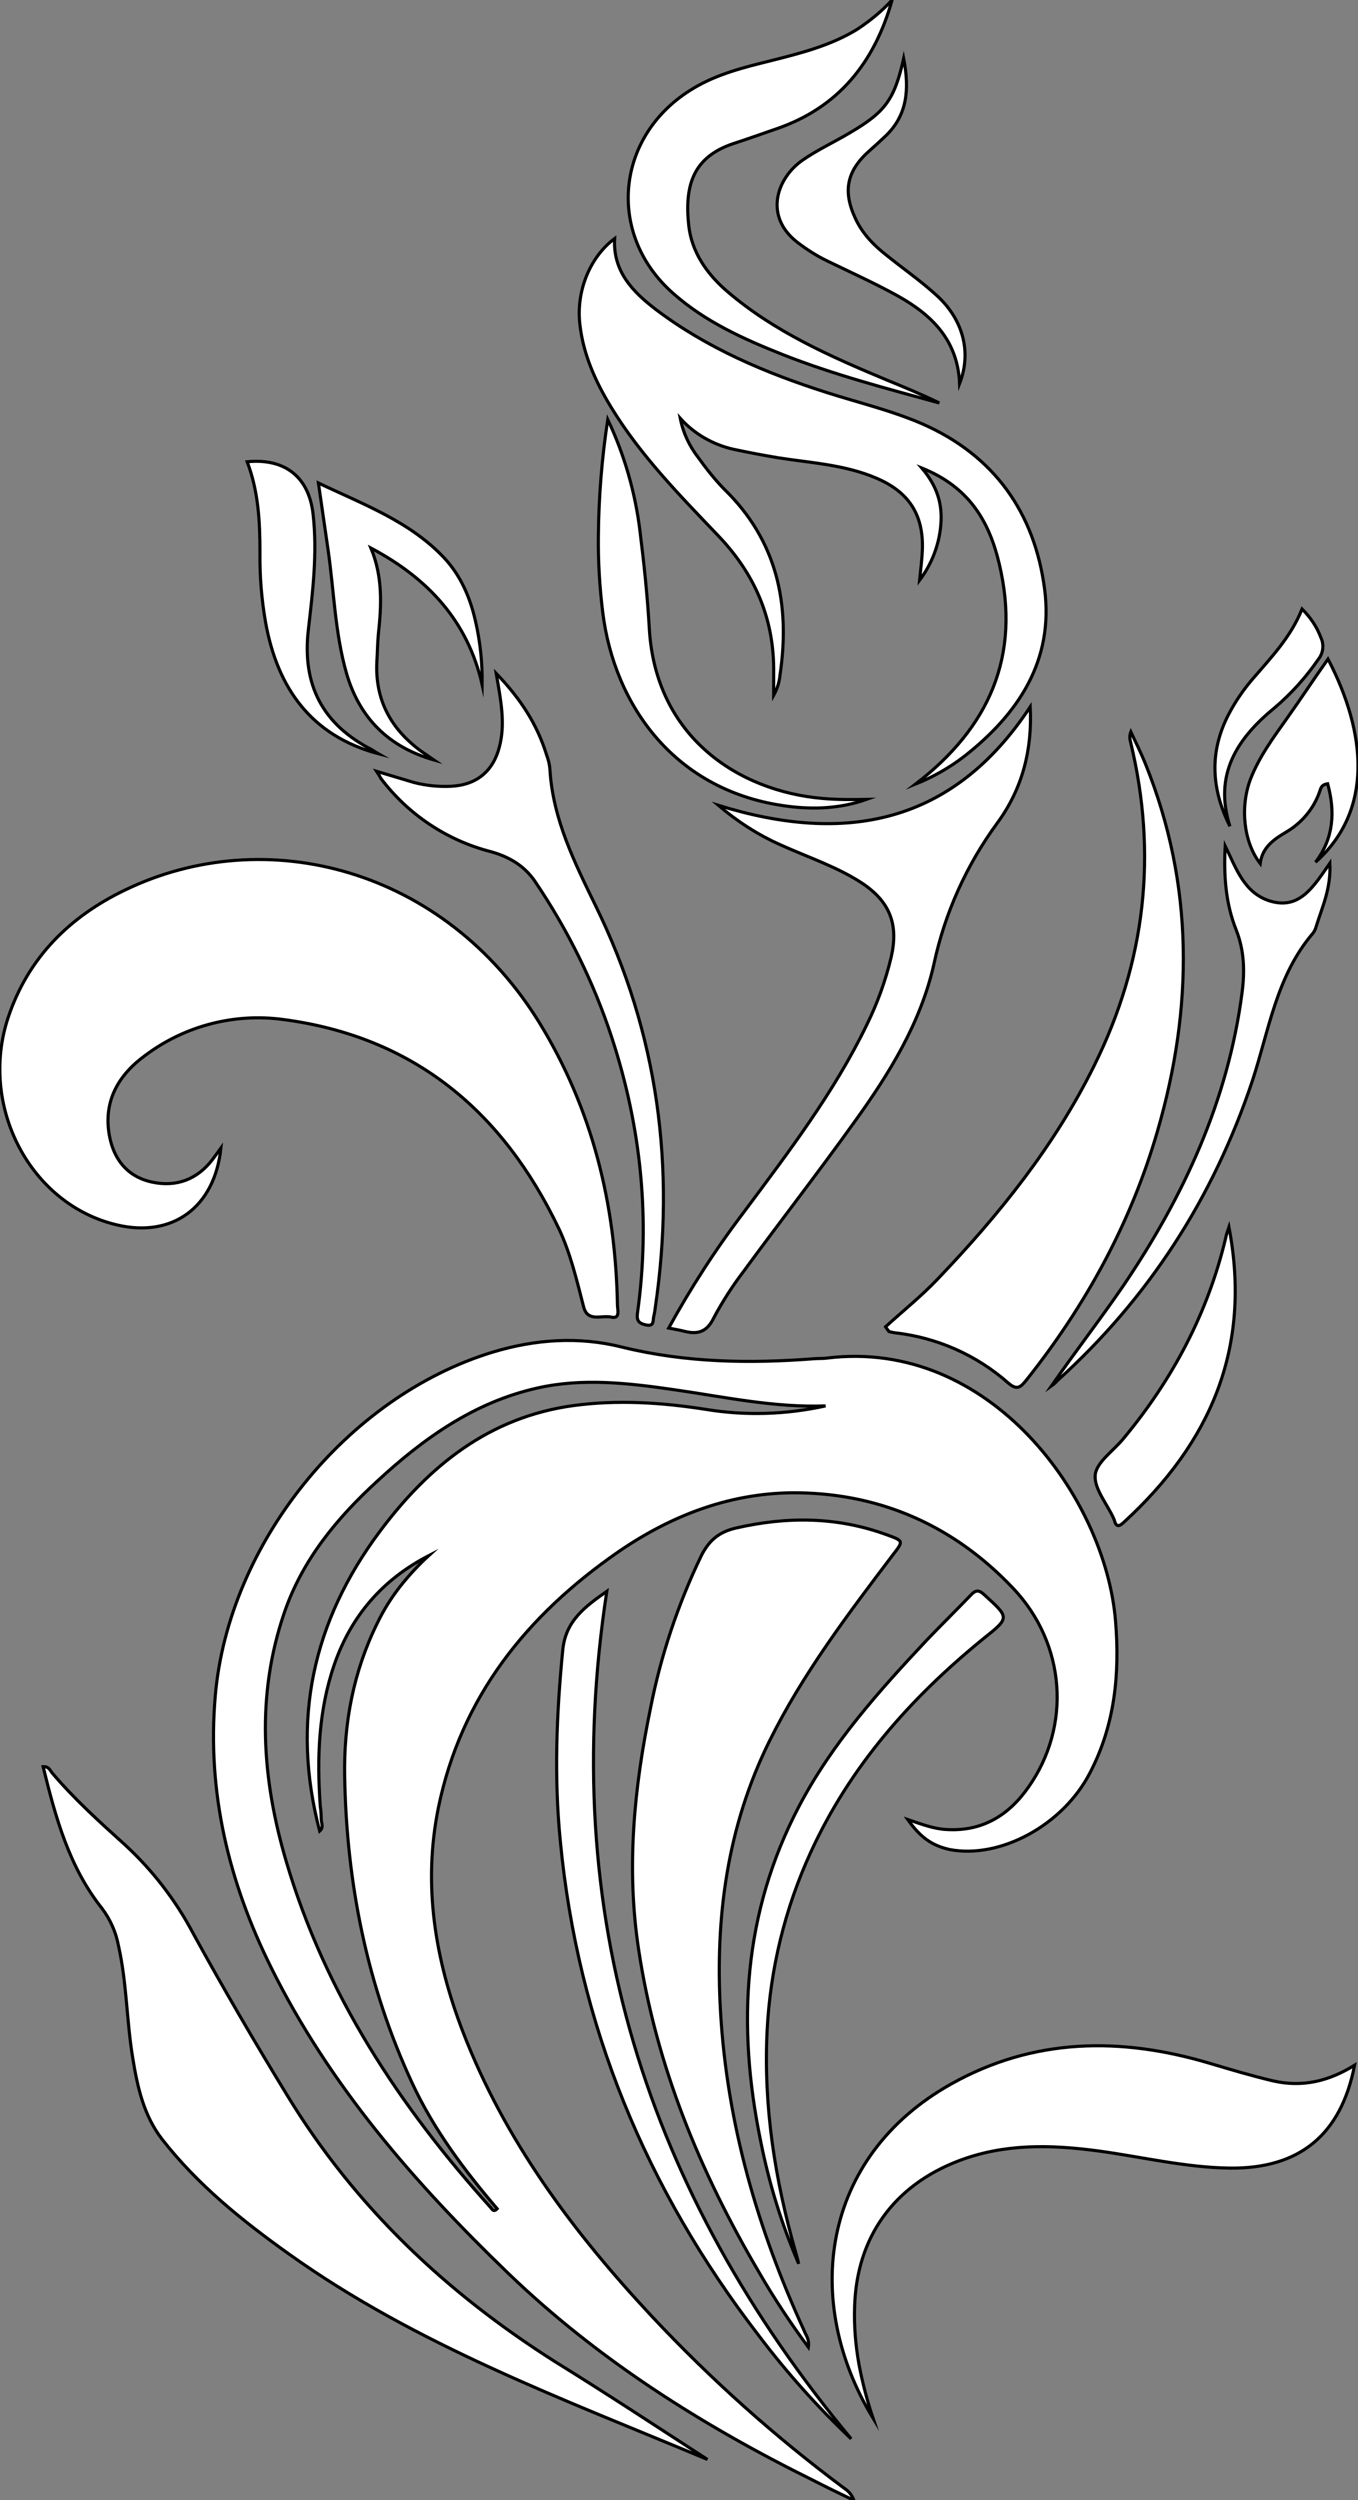 <?xml version="1.0" encoding="utf-8"?>
<!-- Generator: Adobe Illustrator 24.1.0, SVG Export Plug-In . SVG Version: 6.00 Build 0)  -->
<svg version="1.1" id="图层_1" xmlns="http://www.w3.org/2000/svg" xmlns:xlink="http://www.w3.org/1999/xlink" x="0px" y="0px"
	 viewBox="0 0 434.6 799.7" style="enable-background:new 0 0 434.6 799.7;" xml:space="preserve">
<rect x="0" y="0" width="434.6" height="799.7" fill="#808080" stroke="none"/>
<style type="text/css">
	.st0{fill:#FFFFFF;stroke:#000000;stroke-miterlimit:10;}
</style>
<path id="X81B540M2Gra3OT4" class="st0" d="M290.5,582c4.7,1.6,8.4,3,12.4,3.2c11.4,0.7,19.9-4.5,26.2-13.5
	c13.8-19.5,12.1-45.9-5-63.8c-18.5-19.5-41.6-30-68.5-30.4c-21.2-0.3-40.5,7-57.9,19c-29.1,20.2-50.1,46.2-57.4,81.7
	c-5,24.6-1.1,48.4,7.8,71.6c13.4,34.8,35.2,64,60.4,91c18.9,20.2,39.6,38.7,61.8,55.2c1.4,0.9,2.4,2.2,3,3.8
	c-4.4-2.1-8.7-4.2-13-6.4c-35.6-17.6-68.9-38.6-97.6-66.2c-30-28.9-57.2-60.1-75.9-97.8c-13.6-27.3-20.6-56.2-17.9-87
	c4.2-48.6,42.1-95.7,88.8-109.9c13.6-4.1,27.5-5.1,41.4-1.6c20.3,5,40.9,5.3,61.6,3.7c1.3-0.1,2.7,0,4-0.2
	c52.2-6.4,89.1,44.7,92.3,84.1c1.4,16.9-0.2,33.3-8.2,48.6c-8.6,16.7-28.7,27.6-44.9,24.5C298.3,590.3,294.7,587.9,290.5,582z
	 M264.2,449.7c-16.5,0.6-32.5-2.9-48.6-5.2c-14.5-2.1-29.2-3.8-43.7-0.5c-20.1,4.5-36.4,16.1-51.2,29.8
	c-12.9,11.8-23.9,25.1-29.7,42c-9.1,26.6-7.2,53.2,0.6,79.6c12.5,42.4,36.2,78.3,65.5,110.8c0.4,0.5,0.9,1.5,2,0.3
	c-10.5-12.3-20.2-25.2-27.1-40c-14.5-31.1-21.1-64.1-21.7-98.3c-0.3-17,2.8-33.5,10.4-48.9c2-4.2,4.5-8.2,7.4-11.9
	c2.8-3.5,5.8-6.8,9.1-9.8c-14.7,7.6-24.8,19.2-30.2,34.8c-5.1,14.8-5.6,30-4.5,45.4c0.2,1.3,0.3,2.7,0.3,4c0,1.3,0.9,2.7-0.5,3.9
	c-9.2-35.2-2.3-67,19.3-95.9c15.7-21,35-36.5,61.9-40.2c14.2-1.9,28.2-1,42.3,1.2C238.5,452.9,251.6,452.5,264.2,449.7z"/>
<path id="X038203M2Gra3Co14_3_" class="st0" d="M70.7,367.2c-2,19.1-15.6,28.8-33.3,24.6c-27.7-6.5-44.2-37.9-34.8-66.3
	C9,306.3,22.3,293.2,40,284.7c45.1-21.8,102.2-6.9,132.6,42.4c17,27.7,24.4,58.1,25,90.3c0,1.5,1,4.6-2,3.9s-7.5,1.7-8.8-3.2
	c-2.2-8.5-4.2-17.2-8-25.2c-17.9-37.4-46.3-61.3-88.2-66.8c-15.6-2.1-31.4,2-44,11.4C38,343.7,33,352.1,35,363.2
	c1.4,7.7,5.8,13.2,13.6,14.9s14.5-0.8,19.4-7.2C68.7,370,69.3,369.1,70.7,367.2z"/>
<path id="X038203M2Gra3Co14_2_" class="st0" d="M258.7,750.8c-5.7-7.7-11-15.7-15.8-24c-18.9-32.1-32.9-66-38.5-103.1
	c-4-26.1-1.5-51.8,3.8-77.4c3.3-16.8,8.8-33.2,16.2-48.6c2.4-4.8,5.5-7.6,11-8.9c16.5-3.8,32.6-3.7,48.6,2.2
	c5.2,1.9,5.2,1.9,1.7,6.4c-14.4,19-28.8,38-39.4,59.4c-13.6,27.4-17.5,56.7-15.7,86.9c2.1,35.7,11.9,69.4,26.7,101.7
	C257.9,747,259.1,748.2,258.7,750.8z"/>
<path id="X81B540M2Gra6OT4_3_" class="st0" d="M226.4,786.7c-46.1-19.3-93-36.5-133.9-65.7c-14.9-10.6-29.2-22.1-40.6-36.7
	c-5.9-7.6-7.9-16.7-9.4-25.9c-2-12-1.9-24.2-4.6-36.1c-0.8-4.3-2.6-8.3-5.2-11.8c-10.6-13.3-14.9-29.1-18.9-45.4
	c1.8-0.1,2.2,1.1,2.8,1.9c7.1,8.4,15.3,15.8,23.4,23.1c8.8,8.1,16.2,17.7,21.8,28.3c9.6,17.5,19.7,34.8,30.1,51.8
	c21.6,35.5,50.8,63.1,85.7,85.2C194.1,765.6,210.2,776.2,226.4,786.7z"/>
<path id="XE79CFFM2Gra2OT16_3_" class="st0" d="M293,250.8c23.5-18,33.8-40.9,26.8-70.4c-3.2-13.6-9.6-24.6-24.8-30.7
	c5.1,6,6.6,11.7,6.1,18c-0.5,6.5-2.9,12.7-6.8,17.9c0.4-4,0.8-7,0.9-10c0.3-11.1-4.4-18.2-14.6-22.6s-21-4.9-31.7-6.6
	c-4.8-0.8-9.5-1.7-14.2-2.7c-6.6-1.5-12.5-4.9-17-9.9c0.9,4.6,2.9,8.9,5.8,12.6c2.5,3.5,5.2,6.9,8.2,10c17.1,16.6,21.3,37,17.9,59.7
	c-0.2,2.2-0.9,4.3-2,6.3c0-3,0-6,0-8.9c-0.2-16.5-6.4-30.3-17.8-42.2c-12.3-12.9-24.8-25.6-34.2-41c-5-8.2-8.9-16.8-10-26.4
	c-1.3-10.6,3.1-21.6,11.1-27.6c-0.6,10.6,5.9,17.1,13.2,22.7c16.4,12.4,35.1,20.3,54.5,26.5c10.3,3.3,20.9,5.8,30.8,10.1
	c23,10.1,35.9,28.4,39.1,52.8c3,22.9-8.4,40-25.8,53.6C303.8,245.6,298.5,248.6,293,250.8z"/>
<path id="X038203M2Gra3Co14_1_" class="st0" d="M283.4,424.4c5.6-5.1,11.6-9.9,16.8-15.4c19.6-20.5,37.3-42.5,50-68.2
	c16.4-33.1,20.3-67.6,11.6-103.5c-0.3-1-0.3-2.2,0.1-3.2c1.6,3.4,3.3,6.8,4.7,10.3c15.6,38.7,15.3,78,3.8,117.5
	c-8.5,29.3-22.9,55.6-41.9,79.5c-1.8,2.2-2.9,3.5-5.8,1c-10.2-9-22.9-14.6-36.4-16.1c-0.6-0.1-1.2-0.2-1.8-0.4
	C284.2,425.5,283.8,425,283.4,424.4z"/>
<path id="X81B540M2Gra6OT4_2_" class="st0" d="M433.5,660.6c-4.3,22.2-17.6,33.2-40,32.9c-14.2-0.2-28.1-3.6-42.1-5.5
	c-15-2-29.8-2.4-44.4,3.1c-20.9,7.9-32.9,24.5-33.5,46.8c-0.2,6.2,0.3,12.3,1.4,18.4c1.1,5.8,2.6,11.6,4.5,17.2
	c-22.7-37.2-16.8-83.5,25-106.9c26.4-14.8,54.3-15.1,82.8-6.6c6.7,2,13.4,4,20.2,5.6C417,667.8,425.4,665.6,433.5,660.6z"/>
<path id="X81B540M2Gra5OT4_2_" class="st0" d="M329.7,226.1c0.7,13.7-2.5,26.2-10.5,37.1c-9.9,13.5-16.8,28.8-20.3,45.1
	c-4.2,18.8-14.3,35.1-25.4,50.5c-11.6,16.2-23.9,32-35.7,48.1c-3.5,4.6-6.7,9.6-9.4,14.7c-2.1,4.3-4.9,5.3-9.1,4.3
	c-1.6-0.4-3.2-0.7-5.3-1.1c7.1-12.9,15.1-25.3,24-37c14.3-19.2,28.9-38.3,39.4-60c3.4-6.9,6-14.1,7.8-21.6
	c2.4-10.4-0.3-17.7-9.3-23.7c-8.1-5.3-17.4-8.3-26.2-12.3c-7.2-3.2-13.8-7.5-19.8-12.6C270.5,270.2,304.9,263.7,329.7,226.1z"/>
<path id="X81B540M2Gra5OT4_1_" class="st0" d="M120.5,246.7c4.4,1.3,8.2,2.5,12,3.6c3.9,1,7.9,1.4,11.9,1.2
	c8.1-0.4,13.4-4.8,15.4-12.5c2-7.5,0.5-14.9-1-23.6c7.8,8.1,13.1,16.3,16.1,26c0.6,1.6,1,3.2,1.1,4.9c1,15.9,7.9,29.6,14.7,43.6
	c19.9,40.7,25.6,83.6,19,128.4c-0.1,1-0.3,2-0.5,2.9c-0.3,1.3,0.2,3.2-2.5,2.6c-2.2-0.5-3-1.3-2.7-3.7c4.2-30,1.2-59.5-8.2-88.2
	c-5.8-17.7-14.1-34.5-24.6-50c-3.5-5.1-8.4-7.9-14.2-9.5c-14-3.6-26.4-11.9-35.1-23.4C121.6,248.4,121.3,247.9,120.5,246.7z"/>
<path id="XE79CFFM2Gra2OT16_2_" class="st0" d="M285.5,0c-5.6,19.9-17.1,34.4-37,41.2c-4.6,1.6-9.1,3.2-13.7,4.7
	c-12.7,4.2-15.8,13-14.4,26.1c0.9,8.5,5.7,15.5,12.2,21.1c15.1,13,33.1,20.9,51.3,28.5c5.6,2.3,11.2,4.6,16.7,7.3
	c-16.8-4.6-33.6-9-49.9-15.4c-12.6-5-24.9-10.5-35.2-19.6C193.8,74.9,197,43,222,28.2c7.7-4.6,16.3-6.7,24.8-8.8
	c9.5-2.4,19-4.8,27.5-10C278.4,6.7,282.2,3.6,285.5,0z"/>
<path id="X038203M2Gra3Co14" class="st0" d="M272.4,780.1c-10.8-10.2-20.7-21.3-29.7-33.2c-36-46.8-57.8-99.3-63.4-158.2
	c-2-20.3-1.2-40.6,0.8-60.9c0.9-9.3,7-13.8,14.1-18.8C178.4,611.9,206.9,701.3,272.4,780.1z"/>
<path id="X81B540M2Gra6OT4_1_" class="st0" d="M255.6,724.1c-5.5-12.7-9.5-25.8-12.2-39.4c-7.6-37-5.6-72.8,12.3-106.9
	c10.6-20.2,25.6-36.9,41-53.3c4.6-4.8,9.4-9.5,14-14.3c1.7-1.8,2.7-1.6,4.4,0c7.9,7.2,8.1,7.2-0.2,13.8
	C291.5,543,272,565,259.4,592.6c-8.2,17.9-12.9,37.2-13.9,56.9c-1.2,24.2,2.5,47.7,9.1,70.8C255,721.6,255.3,722.8,255.6,724.1z"/>
<path id="X81B540M2Gra5OT4" class="st0" d="M336.5,443.3c7.5-10.8,15.5-21.1,22.9-31.9c19.4-28.6,33.6-59.3,38.1-93.9
	c0.9-6.9,0.7-13.5-1.9-20.1c-3.4-8.5-4-17.6-3.5-26.8c3.5,7.1,6,15,14.3,17.6c9.5,2.9,13.9-4.5,19.2-12.1c0.4,8.2-2.5,14.1-4.4,20.3
	c-0.2,0.8-0.6,1.6-1.1,2.2c-11.6,13.6-14,31-19.3,47.1c-12.5,37.4-33.1,69.5-62.5,96C337.8,442.3,337.2,442.8,336.5,443.3z"/>
<path id="XE79CFFM2Gra2OT16_1_" class="st0" d="M194.5,134.2c5.3,11.2,8.8,23.3,10.3,35.6c1.3,10.4,2.4,20.8,3,31.3
	c2,34.6,28.5,52,55.5,54.3c4.6,0.4,9.3,0.4,14,0.3c-8.2,2.9-16.7,3.3-25.2,2.2c-36-4.6-55.5-32.2-59.2-62c-1-8.1-1.5-16.3-1.4-24.4
	C191.6,159.1,192.6,146.6,194.5,134.2z"/>
<path id="XE79CFFM2Gra8OT17_1_" class="st0" d="M138.9,243.1c-14.4-4.1-23.8-13.3-28-27.7c-3.7-12.9-4-26.3-5.9-39.5
	c-1-6.9-2-13.7-3.1-21.4c14.5,6.9,29.3,12.3,40.3,24c5.2,5.6,8.2,12.5,9.9,19.9c1.6,6.8,2.3,13.7,2.2,20.6
	c-4.6-20.3-17.3-34-35.6-43.7c3.8,9.1,3.4,18.2,2.4,27.4c-0.3,3-0.3,6-0.5,9c-0.6,12.2,4.5,21.5,14.2,28.6
	C136.2,241.3,137.6,242.2,138.9,243.1z"/>
<path id="XE79CFFM2Gra2OT16" class="st0" d="M307.1,122.7c-0.6-14-9-22-19.7-28c-7.4-4.1-15.2-7.6-22.8-11.3
	c-3.3-1.6-6.4-3.6-9.3-5.8c-11-8.4-6.7-20.7,1.6-26.4c4.6-3.2,9.8-5.6,14.7-8.5c11.7-6.8,14.6-10.7,17.6-24
	c1.9,9.9,1.2,18.2-5.9,24.9c-1.6,1.5-3.2,3-4.8,4.4c-7.6,6.6-8.9,13.2-4.6,22.2c2.3,4.8,5.9,8.4,10,11.6c5.1,4.1,10.4,7.8,15.2,12.1
	C308.1,101.7,311.1,112.4,307.1,122.7z"/>
<path id="X81B540M2Gra6OT4" class="st0" d="M393.3,392.5c7.4,38.9-6.1,69.1-33.4,94.2c-1.5,1.4-2.6,2.2-3.3-0.5
	c-0.1-0.2-0.1-0.3-0.2-0.5c-2.1-4.7-6.3-9.5-5.9-13.9c0.4-4.1,5.8-7.7,9-11.6c15.8-19,27.1-40.3,32.8-64.4
	C392.4,395.1,392.7,394.3,393.3,392.5z"/>
<path id="XE79CFFM2Gra6OT17_1_" class="st0" d="M421,275.8c5.9-7.8,6.3-16.2,3.9-25.1c-2.2,0.3-2.2,1.6-2.6,2.6
	c-1.9,5.4-5.7,9.9-10.6,12.8c-3.9,2.3-7.7,4.8-8.4,10.1c-5.3-6.8-6.5-18-3.1-27c2.8-7.2,7.4-13.4,11.8-19.6s8.6-12.6,13-18.8
	C437.4,234.6,439.5,259.3,421,275.8z"/>
<path id="XE79CFFM2Gra8OT17" class="st0" d="M121.1,241.1c-21.4-5.7-32.3-20.9-36.1-42c-1.3-7.4-1.9-14.9-1.8-22.4
	c0-9.9-0.5-19.6-4.1-29c12.2-1.2,19.8,5,21.1,16.8c1.4,12.4-0.1,24.6-1.5,36.8c-2.1,17.7,4.5,30.4,20.3,38.5
	C119.7,240.3,120.4,240.7,121.1,241.1z"/>
<path id="XE79CFFM2Gra6OT17" class="st0" d="M393.6,264.3c-6-12-6.6-23.9-0.4-35.8c2.1-4,4.6-7.7,7.5-11.1
	c5.9-6.9,12.3-13.4,16-22.6c2.6,2.6,4.7,5.6,6,9.1c1.1,2.3,0.8,5-0.8,7c-4,5.8-8.7,11-14,15.5C395.8,236.3,388.4,247.8,393.6,264.3z
	"/>
</svg>
